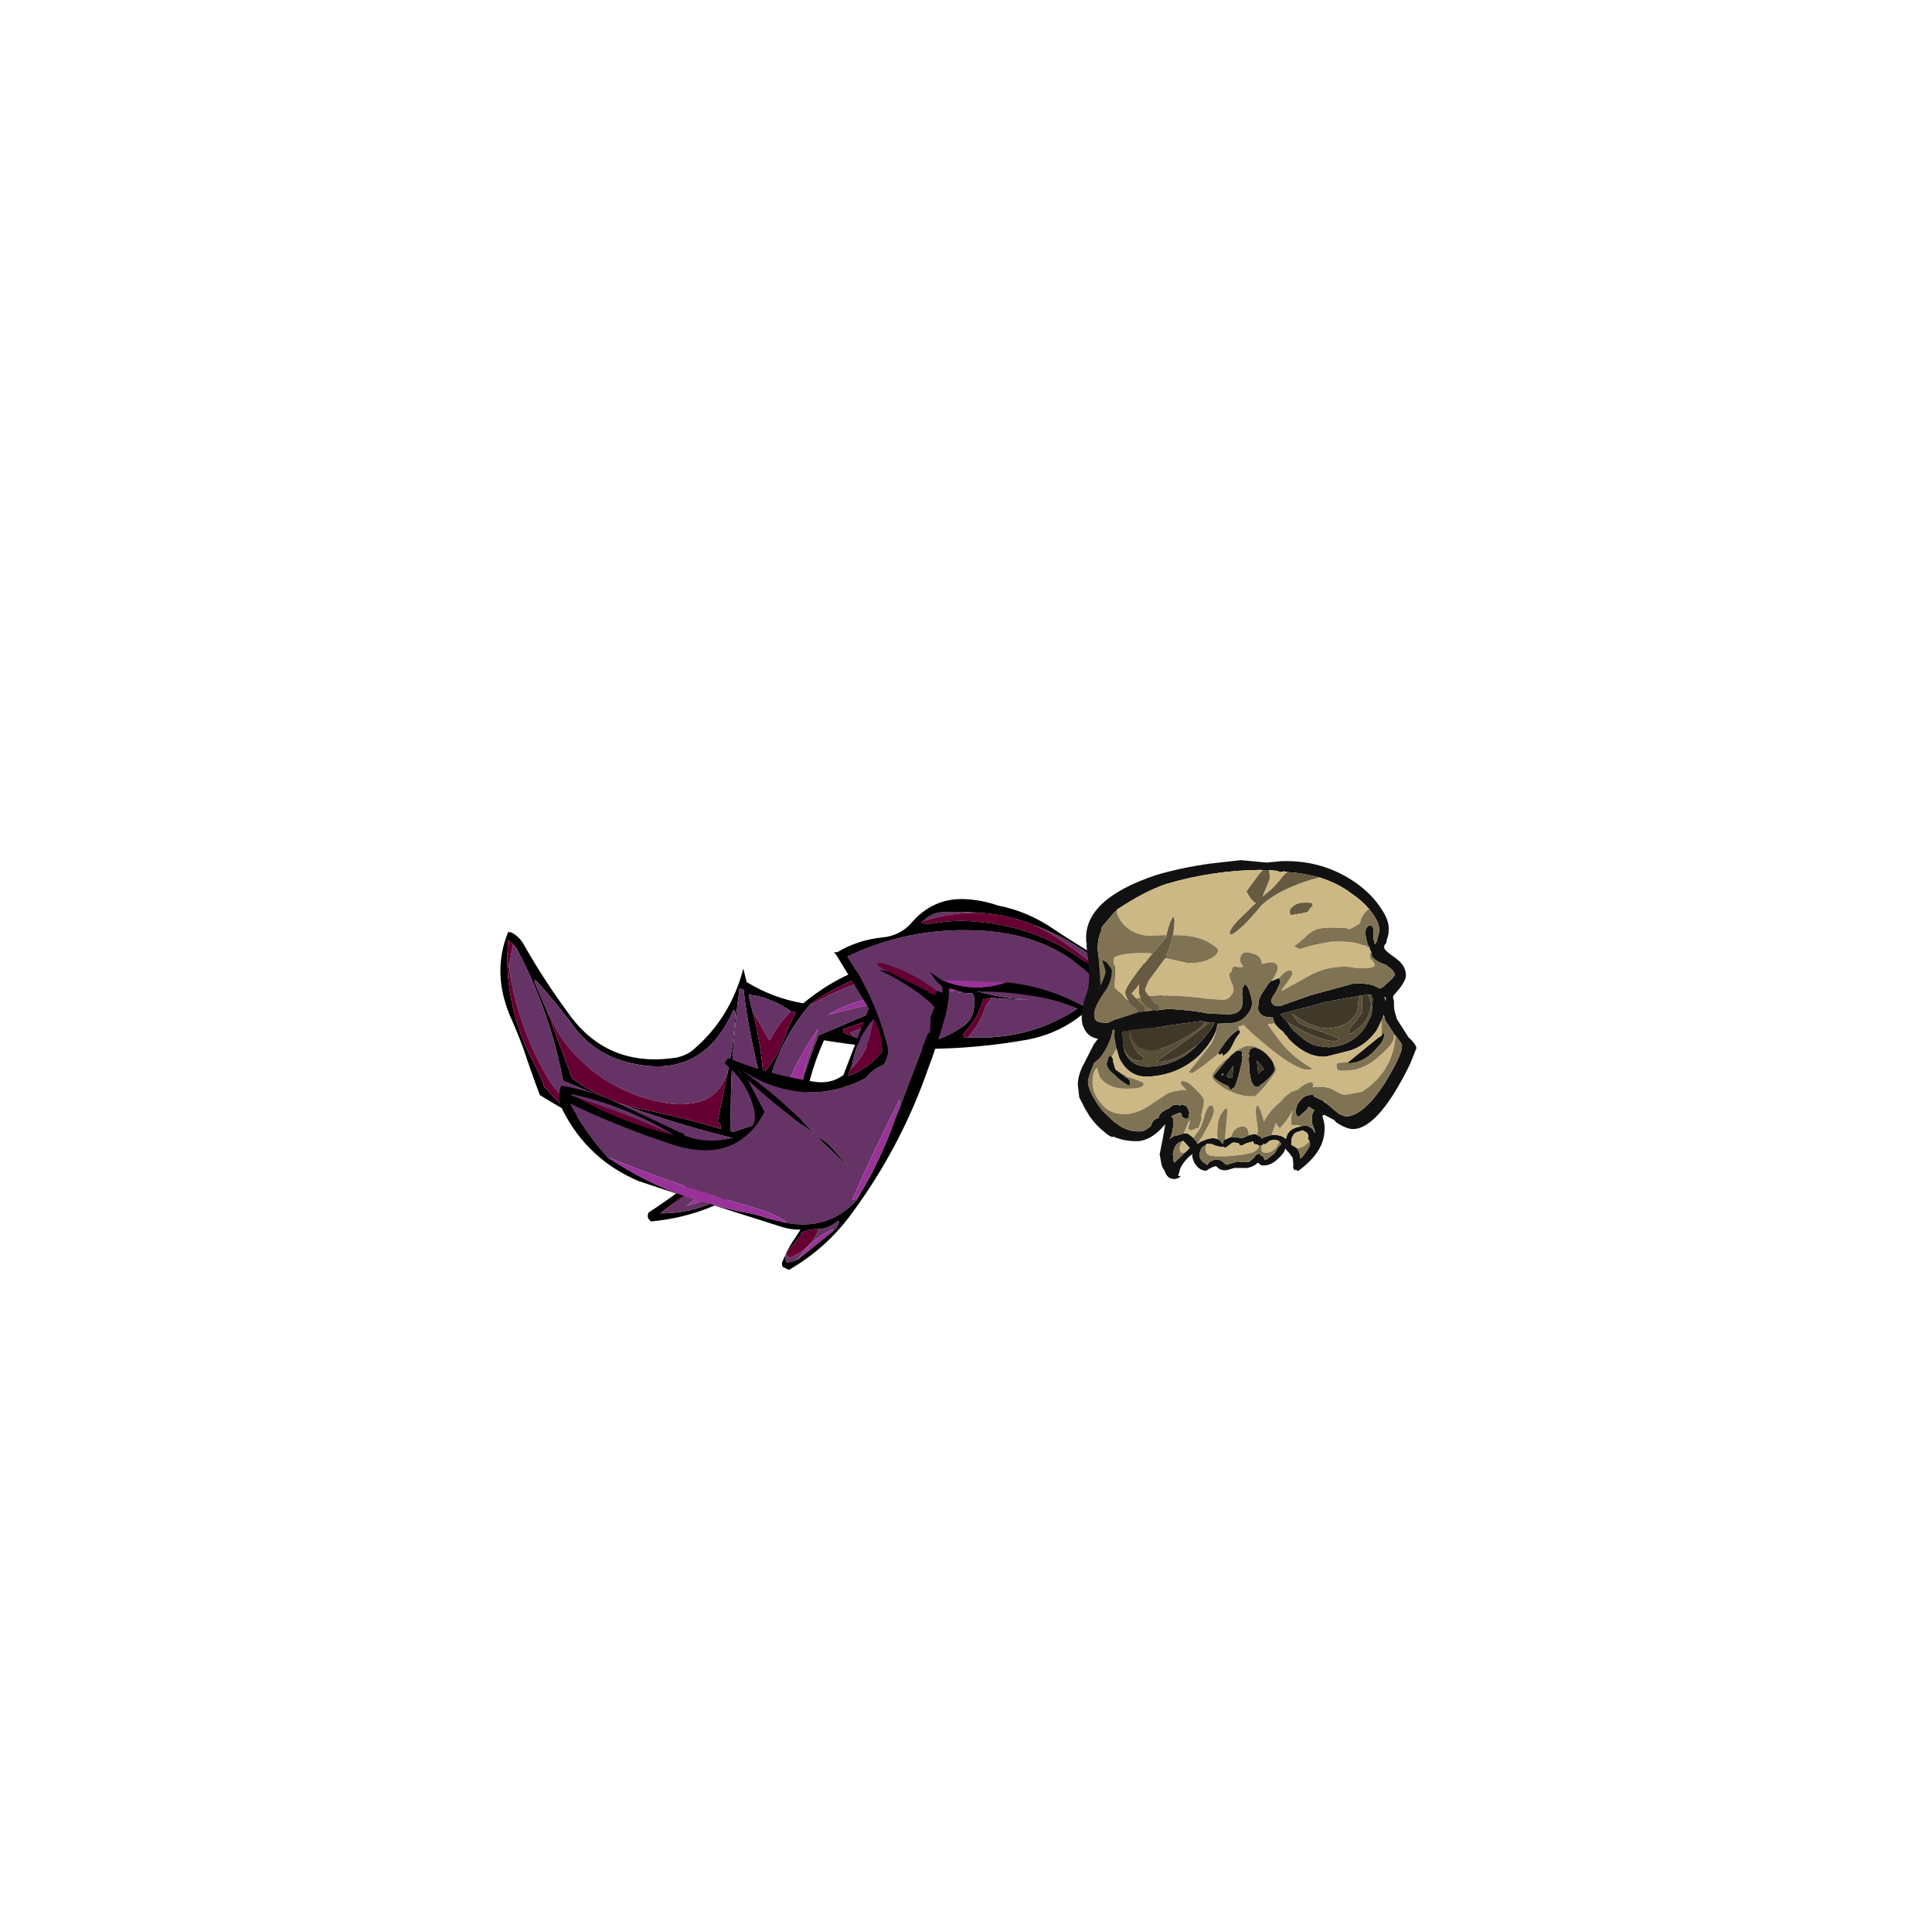 <?xml version="1.0" encoding="UTF-8" standalone="no"?>
<svg xmlns:ffdec="https://www.free-decompiler.com/flash" xmlns:xlink="http://www.w3.org/1999/xlink" ffdec:objectType="frame" height="643.95px" width="650.0px" xmlns="http://www.w3.org/2000/svg">
  <g transform="matrix(1.0, 0.0, 0.0, 1.0, 342.2, 391.7)">
    <use ffdec:characterId="342" ffdec:characterName="a_WingFall3" height="179.2" transform="matrix(0.65, 0.758, 0.758, -0.65, -192.2, -60.1)" width="157.15" xlink:href="#sprite0"/>
    <use ffdec:characterId="332" ffdec:characterName="a_WingFall7" height="214.2" transform="matrix(-0.435, -0.899, 0.899, -0.435, -117.375, 55.231)" width="89.6" xlink:href="#sprite1"/>
    <use ffdec:characterId="347" ffdec:characterName="a_Body04" height="129.15" transform="matrix(1.061, -0.313, 0.239, 0.81, 2.674, -84.257)" width="106.05" xlink:href="#sprite2"/>
  </g>
  <defs>
    <g id="sprite0" transform="matrix(1.0, 0.0, 0.0, 1.0, 0.0, 0.0)">
      <use ffdec:characterId="341" height="25.6" transform="matrix(7.0, 0.0, 0.0, 7.0, 0.0, 0.0)" width="22.45" xlink:href="#shape0"/>
    </g>
    <g id="shape0" transform="matrix(1.0, 0.0, 0.0, 1.0, 0.0, 0.0)">
      <path d="M15.05 0.1 Q16.85 2.65 16.9 5.7 17.5 7.3 16.05 8.85 14.7 10.3 13.85 12.1 17.7 15.3 20.2 19.55 21.0 20.95 21.0 22.5 L21.7 22.95 Q22.3 23.1 22.45 23.8 L22.35 24.3 22.25 24.3 Q21.65 25.1 20.8 25.6 L20.65 25.6 20.7 25.5 20.65 25.5 20.65 25.55 20.55 25.5 Q20.05 25.55 20.05 24.9 16.9 22.05 14.0 18.9 13.85 18.75 13.65 18.7 L13.85 18.3 Q11.9 15.75 11.85 12.5 10.7 11.55 9.3 11.1 L8.7 11.4 Q10.1 9.4 10.1 7.05 10.1 6.6 9.85 6.15 8.1 3.35 4.95 3.6 2.85 3.75 0.85 4.15 0.45 4.2 0.1 4.05 L0.0 3.95 Q0.95 2.1 3.1 1.4 3.95 1.15 4.75 0.85 5.85 0.4 6.95 0.0 11.25 1.35 14.9 4.1 14.9 2.2 14.65 0.3 14.75 0.05 15.0 0.1 L15.05 0.1 M15.05 0.7 L15.05 0.9 Q15.15 2.95 15.45 5.0 L15.85 5.45 15.75 5.45 Q15.0 5.15 14.8 4.35 L14.65 4.35 14.45 4.15 12.65 3.0 Q10.55 1.7 8.3 0.6 L8.2 0.55 Q7.6 0.4 6.9 0.45 L6.85 0.4 Q6.2 0.65 5.5 0.8 2.4 1.55 0.3 3.7 L0.6 3.75 0.85 3.75 Q4.2 3.0 7.15 1.3 11.1 3.2 14.7 5.8 L14.95 6.7 14.8 7.0 14.35 5.9 14.25 5.85 Q11.6 8.05 9.3 10.65 L9.5 10.75 9.55 10.7 Q11.5 9.4 13.65 8.4 L13.75 8.55 13.75 8.65 Q12.45 10.5 12.1 12.75 12.15 13.3 12.25 13.8 12.75 16.4 14.45 18.4 16.2 20.6 18.25 22.5 18.75 23.25 19.4 23.9 19.85 24.3 20.35 24.6 L20.3 24.95 20.45 25.0 Q20.8 25.2 21.05 25.0 21.55 24.65 21.95 24.25 L22.0 24.1 21.95 23.95 22.15 23.85 Q22.15 23.55 21.9 23.4 L21.05 22.85 20.65 22.55 20.65 22.5 Q20.35 19.65 18.25 17.45 L18.15 17.3 18.0 17.35 17.95 17.6 Q17.85 18.45 17.35 19.2 L17.55 19.55 17.9 19.9 18.5 20.55 18.9 21.0 Q18.1 20.1 17.1 19.4 16.55 19.05 16.3 18.5 L16.8 19.0 Q17.15 18.9 17.4 18.55 17.75 18.15 17.7 17.65 17.4 14.8 14.65 13.3 L14.2 13.05 14.05 13.15 14.5 14.3 14.55 14.65 14.4 14.85 14.4 14.9 13.5 12.05 Q13.95 11.2 14.45 10.35 L14.55 10.2 Q15.4 9.25 15.85 8.2 16.15 7.85 16.45 7.45 17.5 6.25 16.3 5.55 L16.35 5.35 Q16.85 2.8 15.05 0.7 M14.2 13.05 L14.2 13.05 M11.8 7.85 L13.5 5.65 13.65 5.7 13.85 5.55 Q12.15 4.45 10.55 3.2 9.1 2.1 7.35 1.7 L4.25 2.85 2.65 3.35 2.6 3.45 Q4.0 3.5 5.4 3.4 6.95 3.25 8.3 4.1 11.6 6.25 9.9 9.75 L10.05 9.75 Q10.95 8.9 11.75 7.9 L11.8 7.85 M11.75 11.8 L11.95 11.95 Q12.15 11.4 12.4 10.95 13.0 9.95 13.15 8.9 L13.0 8.95 Q11.8 9.8 10.55 10.4 L9.85 10.75 9.85 10.85 9.9 10.85 10.2 11.1 Q10.95 11.6 11.75 11.8" fill="#000000" fill-rule="evenodd" stroke="none"/>
      <path d="M15.05 0.7 Q16.85 2.8 16.35 5.35 L16.3 5.55 Q17.5 6.25 16.45 7.45 16.15 7.85 15.85 8.2 16.3 7.2 16.35 6.1 L16.3 6.1 Q16.05 6.8 15.6 7.4 13.9 9.6 13.25 12.25 L13.85 11.2 Q14.1 10.75 14.45 10.35 13.95 11.2 13.5 12.05 L14.4 14.9 14.4 14.85 14.55 14.65 14.5 14.3 Q14.7 14.1 14.55 13.7 14.45 13.5 14.4 13.3 L14.65 13.3 Q17.4 14.8 17.7 17.65 17.75 18.15 17.4 18.55 17.15 18.9 16.8 19.0 L16.3 18.5 Q16.55 19.05 17.1 19.4 18.1 20.1 18.9 21.0 L18.5 20.55 17.9 19.9 17.55 19.55 17.65 19.1 Q18.15 18.35 18.25 17.45 20.35 19.65 20.65 22.5 L20.65 22.55 21.05 22.85 21.9 23.4 Q22.15 23.55 22.15 23.85 L21.95 23.95 22.0 24.1 21.95 24.25 Q21.55 24.65 21.05 25.0 20.8 25.2 20.45 25.0 L20.3 24.95 20.35 24.6 Q19.85 24.3 19.4 23.9 18.75 23.25 18.25 22.5 16.6 20.4 14.85 18.4 12.95 16.25 12.3 13.45 L12.15 12.8 12.1 12.75 Q12.45 10.5 13.75 8.65 L13.75 8.55 13.65 8.4 Q11.5 9.4 9.55 10.7 L9.5 10.75 9.3 10.65 Q11.6 8.05 14.25 5.85 L14.35 5.9 14.8 7.0 14.95 6.7 14.7 5.8 Q11.1 3.2 7.15 1.3 4.2 3.0 0.85 3.75 L0.6 3.75 1.2 3.0 1.2 2.95 Q3.6 1.4 6.45 0.85 7.25 0.7 8.1 0.8 L8.2 0.55 8.3 0.6 Q8.25 0.6 8.25 0.7 L8.3 0.8 Q11.15 2.7 14.25 4.15 L14.45 4.15 14.65 4.35 14.8 4.35 Q15.0 5.15 15.75 5.45 L15.85 5.45 15.45 5.0 15.85 5.35 15.85 5.25 Q15.25 3.05 15.05 0.7 M11.8 7.85 L11.75 7.9 Q10.95 8.9 10.05 9.75 L9.9 9.75 Q11.6 6.25 8.3 4.1 6.95 3.25 5.4 3.4 4.0 3.5 2.6 3.45 L2.65 3.35 4.25 2.85 4.15 2.9 4.55 2.8 Q5.35 2.55 6.2 2.55 9.1 2.55 11.35 4.5 11.8 4.9 12.1 5.45 12.75 6.6 11.8 7.85 M16.35 5.05 L16.35 4.9 Q16.3 3.3 15.6 1.9 15.6 3.55 16.1 5.15 L16.2 5.2 16.35 5.05 M10.55 10.4 L12.15 10.1 12.0 10.55 Q11.8 11.15 11.75 11.8 10.95 11.6 10.2 11.1 L9.9 10.85 9.85 10.85 9.85 10.75 10.55 10.4 M13.15 13.55 L13.3 14.05 Q14.0 15.9 15.15 17.5 16.05 18.8 17.15 20.0 L15.95 18.15 Q14.3 15.7 13.05 13.05 L13.15 13.55" fill="#663366" fill-rule="evenodd" stroke="none"/>
      <path d="M15.45 5.0 Q15.15 2.95 15.05 0.9 L15.05 0.7 Q15.25 3.05 15.85 5.25 L15.85 5.35 15.45 5.0 M14.5 14.3 L14.05 13.15 14.2 13.05 14.65 13.3 14.4 13.3 Q14.45 13.5 14.55 13.7 14.7 14.1 14.5 14.3 M17.55 19.55 L17.35 19.2 Q17.85 18.45 17.95 17.6 L18.0 17.35 18.15 17.3 18.25 17.45 Q18.15 18.35 17.65 19.1 L17.55 19.55 M18.25 22.5 Q16.2 20.6 14.45 18.4 12.75 16.4 12.25 13.8 12.15 13.3 12.1 12.75 L12.15 12.8 12.3 13.45 Q12.95 16.25 14.85 18.4 16.6 20.4 18.25 22.5 M0.6 3.75 L0.3 3.7 Q2.4 1.55 5.5 0.8 6.2 0.65 6.85 0.4 L6.9 0.45 Q7.6 0.4 8.2 0.55 L8.1 0.8 Q7.25 0.7 6.45 0.85 3.6 1.4 1.2 2.95 L1.2 3.0 0.6 3.75 M4.25 2.85 L7.35 1.7 Q9.1 2.1 10.55 3.2 12.15 4.45 13.85 5.55 L13.65 5.7 13.5 5.65 11.8 7.85 Q12.75 6.6 12.1 5.45 11.8 4.9 11.35 4.5 9.1 2.55 6.2 2.55 5.35 2.55 4.55 2.8 L4.15 2.9 4.25 2.85 M11.75 11.8 Q11.8 11.15 12.0 10.55 L12.15 10.1 10.55 10.4 Q11.8 9.8 13.0 8.95 L13.15 8.9 Q13.0 9.95 12.4 10.95 12.15 11.4 11.95 11.95 L11.75 11.8" fill="#660033" fill-rule="evenodd" stroke="none"/>
      <path d="M15.85 8.2 Q15.4 9.25 14.55 10.2 L14.45 10.35 Q14.1 10.75 13.85 11.2 L13.25 12.25 Q13.9 9.6 15.6 7.4 16.05 6.8 16.3 6.1 L16.35 6.1 Q16.3 7.2 15.85 8.2 M8.3 0.6 Q10.55 1.7 12.65 3.0 L14.45 4.15 14.25 4.15 Q11.15 2.7 8.3 0.8 L8.25 0.7 Q8.25 0.6 8.3 0.6 M16.35 5.05 L16.2 5.2 16.1 5.15 Q15.6 3.55 15.6 1.9 16.3 3.3 16.35 4.9 L16.35 5.05 M13.15 13.55 L13.05 13.05 Q14.3 15.7 15.95 18.15 L17.15 20.0 Q16.05 18.8 15.15 17.5 14.0 15.9 13.3 14.05 L13.15 13.55" fill="#993399" fill-rule="evenodd" stroke="none"/>
    </g>
    <g id="sprite1" transform="matrix(1.0, 0.0, 0.0, 1.0, 44.8, 214.2)">
      <use ffdec:characterId="331" height="30.6" transform="matrix(7.0, 0.0, 0.0, 7.0, -44.8, -214.2)" width="12.8" xlink:href="#shape1"/>
    </g>
    <g id="shape1" transform="matrix(1.0, 0.0, 0.0, 1.0, 6.4, 30.6)">
      <path d="M2.3 -29.65 Q3.85 -30.1 5.4 -30.15 3.45 -28.6 1.6 -26.7 -0.8 -24.3 0.95 -21.9 L2.7 -21.95 Q0.8 -21.2 -1.0 -20.2 1.25 -20.9 3.3 -22.05 0.2 -20.15 0.3 -16.8 0.55 -16.3 0.5 -15.75 0.75 -15.3 1.2 -15.2 3.55 -14.7 5.95 -15.05 L5.95 -14.9 Q5.9 -11.8 4.45 -9.05 2.35 -4.95 -1.85 -4.45 L-1.85 -4.5 -2.0 -4.45 -1.6 -4.0 -1.65 -3.95 -1.8 -3.85 Q-1.85 -2.95 -1.5 -2.15 L-1.35 -2.2 -1.35 -3.5 Q-0.85 -3.15 -0.8 -2.55 -0.8 -2.15 -0.95 -1.85 -1.1 -1.65 -1.25 -1.55 -1.6 -1.35 -1.75 -1.75 -2.5 -3.2 -4.1 -3.75 L-4.15 -3.85 Q-4.1 -4.15 -3.9 -4.35 -3.55 -4.7 -3.05 -4.7 L-2.85 -4.85 -2.35 -4.7 -2.05 -4.85 -2.05 -5.0 -1.95 -5.1 -1.95 -5.35 -1.65 -5.55 Q0.3 -6.75 1.5 -8.7 L2.9 -11.35 2.95 -11.45 3.55 -11.8 3.0 -11.7 2.75 -11.6 Q2.55 -11.55 2.4 -11.7 L2.6 -11.9 Q4.1 -12.65 5.05 -13.85 L5.05 -13.9 4.9 -13.9 4.45 -13.6 4.7 -13.95 Q3.6 -13.05 2.3 -12.45 2.1 -12.35 1.9 -12.35 L1.6 -12.7 0.95 -13.05 0.9 -13.2 -1.6 -15.85 -1.35 -15.8 Q-2.95 -17.9 -4.7 -19.95 L-4.75 -19.7 -4.8 -19.75 Q-5.55 -21.65 -4.25 -23.35 L-4.25 -23.25 Q-3.7 -23.6 -3.2 -24.1 -0.65 -27.0 2.3 -29.65 M5.5 -29.7 L5.75 -29.95 5.75 -29.85 Q4.1 -27.75 1.85 -26.3 L1.9 -26.35 Q3.7 -27.85 5.35 -29.55 L5.5 -29.7 M3.2 -22.15 L3.4 -22.2 2.85 -22.0 3.2 -22.15 M1.0 -17.3 Q1.1 -17.15 1.25 -17.05 2.3 -16.25 2.7 -15.2 L2.2 -15.6 Q1.3 -16.25 1.0 -17.3 M5.9 -11.05 L5.95 -10.85 Q6.05 -10.4 5.9 -10.05 5.55 -9.2 5.1 -8.45 5.7 -9.65 5.9 -11.05 M3.4 -6.3 Q1.65 -4.6 -0.9 -3.7 L-1.05 -3.5 -1.25 -3.55 -1.3 -3.8 -1.2 -3.75 -1.1 -3.8 -1.05 -3.95 Q0.5 -4.5 2.0 -5.35 2.8 -5.8 3.4 -6.3 M-6.15 -23.6 L-6.05 -24.1 -5.75 -24.05 -5.6 -23.9 -5.7 -23.95 -5.9 -23.85 Q-5.95 -22.7 -5.25 -22.0 -5.45 -21.55 -5.3 -21.0 L-5.35 -20.95 Q-5.6 -21.15 -5.65 -21.45 L-5.55 -21.4 Q-5.55 -22.55 -6.15 -23.6 M-1.2 -20.15 L-3.2 -19.4 Q-2.45 -19.6 -1.8 -19.8 -1.45 -19.95 -1.2 -20.15 M-2.1 -2.9 L-2.35 -3.35 -3.2 -3.8 Q-2.6 -3.15 -1.9 -2.7 L-2.1 -2.9" fill="#663366" fill-rule="evenodd" stroke="none"/>
      <path d="M-1.6 -4.0 L-1.35 -3.5 -1.35 -2.2 -1.5 -2.15 Q-1.85 -2.95 -1.8 -3.85 L-1.65 -3.95 -1.6 -4.0 M2.6 -11.9 L2.45 -12.05 2.7 -12.3 2.7 -12.25 4.45 -13.6 4.9 -13.9 5.05 -13.9 5.05 -13.85 Q4.1 -12.65 2.6 -11.9 M5.5 -29.7 L5.35 -29.55 Q3.7 -27.85 1.9 -26.35 L2.05 -26.55 Q3.55 -28.35 5.5 -29.7 M2.7 -15.2 Q1.8 -15.15 1.1 -15.55 L1.05 -15.65 Q0.65 -16.55 0.75 -17.5 L0.8 -17.5 1.0 -17.3 Q1.3 -16.25 2.2 -15.6 L2.7 -15.2 M5.9 -11.05 Q5.7 -9.65 5.1 -8.45 4.45 -7.25 3.4 -6.3 2.8 -5.8 2.0 -5.35 0.5 -4.5 -1.05 -3.95 L-1.1 -3.8 -1.2 -3.75 -1.3 -3.8 -1.3 -4.05 Q2.7 -5.2 4.8 -8.8 5.25 -9.55 5.5 -10.35 5.6 -10.8 5.85 -11.15 L5.9 -11.1 5.9 -11.05 M-5.25 -22.0 Q-5.95 -22.7 -5.9 -23.85 L-5.7 -23.95 -5.6 -23.9 -5.1 -22.8 -5.05 -22.9 -5.05 -22.8 Q-5.05 -22.4 -5.25 -22.0" fill="#660033" fill-rule="evenodd" stroke="none"/>
      <path d="M-1.15 -27.0 L0.6 -28.8 Q2.6 -30.55 5.25 -30.6 5.95 -30.6 6.35 -30.15 5.55 -29.0 4.45 -28.1 L1.85 -26.0 1.7 -25.85 1.6 -25.85 Q0.75 -25.05 0.5 -23.85 0.2 -22.55 1.25 -22.3 2.6 -22.0 3.9 -22.6 L4.05 -22.35 Q2.45 -20.9 1.25 -19.15 0.75 -18.45 0.9 -17.7 L3.25 -15.2 6.3 -15.5 6.4 -15.55 6.4 -15.5 6.35 -15.4 Q6.45 -14.25 6.05 -13.15 5.75 -12.35 6.05 -11.6 6.7 -10.15 6.0 -8.8 5.6 -8.05 5.0 -7.45 4.1 -6.25 2.75 -5.5 1.4 -4.7 0.1 -3.8 L-0.05 -3.8 -0.1 -3.7 -0.25 -3.7 -0.45 -3.65 -0.6 -3.6 -0.75 -3.45 -0.8 -2.95 -0.55 -2.65 Q-0.6 -2.05 -0.65 -1.45 -0.75 -0.85 -1.0 -0.4 -1.1 -0.25 -1.2 -0.2 -1.35 -0.05 -1.6 0.0 L-1.6 -0.4 -1.55 -0.65 -1.45 -0.85 -1.35 -1.0 -1.45 -1.1 -1.55 -1.1 -1.75 -1.2 Q-2.1 -2.05 -2.75 -2.6 -3.25 -3.1 -3.95 -3.25 -4.25 -3.35 -4.5 -3.55 L-4.55 -3.45 -4.95 -3.45 Q-4.75 -3.7 -4.65 -3.9 -4.2 -4.85 -3.25 -5.1 L-2.85 -5.15 Q-2.55 -5.1 -2.25 -5.15 L-2.3 -5.3 Q-0.6 -6.35 0.5 -8.05 1.4 -9.35 2.0 -10.8 L2.45 -11.3 Q1.75 -11.65 1.1 -12.25 0.2 -13.05 -0.6 -13.9 -3.4 -16.7 -5.25 -20.2 -6.25 -22.05 -6.4 -24.15 L-6.15 -24.35 -6.05 -24.35 -5.95 -24.3 -5.9 -24.25 -5.6 -23.9 -5.35 -23.55 -4.9 -22.8 Q-4.7 -23.25 -4.3 -23.65 L-1.7 -26.4 Q-2.35 -25.7 -2.95 -24.9 -3.3 -24.4 -3.75 -23.95 L-4.25 -23.35 Q-5.55 -21.65 -4.8 -19.75 L-4.75 -19.7 Q-3.6 -17.9 -2.1 -16.4 L-1.6 -15.85 0.9 -13.2 0.95 -13.05 1.6 -12.7 1.9 -12.35 Q2.1 -12.35 2.3 -12.45 3.6 -13.05 4.7 -13.95 L4.45 -13.6 2.7 -12.25 2.7 -12.3 2.45 -12.05 2.6 -11.9 2.4 -11.7 Q2.55 -11.55 2.75 -11.6 L3.0 -11.7 3.55 -11.8 2.95 -11.45 Q1.7 -10.35 1.5 -8.7 0.3 -6.75 -1.65 -5.55 L-1.95 -5.35 -1.95 -5.1 -2.05 -5.0 -2.05 -4.85 -2.35 -4.7 -2.85 -4.85 -3.05 -4.7 Q-3.55 -4.7 -3.9 -4.35 -4.1 -4.15 -4.15 -3.85 L-4.1 -3.75 Q-2.5 -3.2 -1.75 -1.75 -1.6 -1.35 -1.25 -1.55 -1.1 -1.65 -0.95 -1.85 -0.8 -2.15 -0.8 -2.55 -0.85 -3.15 -1.35 -3.5 L-1.6 -4.0 -2.0 -4.45 -1.85 -4.5 -1.85 -4.45 Q2.35 -4.95 4.45 -9.05 5.9 -11.8 5.95 -14.9 L5.95 -15.05 Q3.55 -14.7 1.2 -15.2 0.75 -15.3 0.5 -15.75 0.55 -16.3 0.3 -16.8 0.2 -20.15 3.3 -22.05 1.25 -20.9 -1.0 -20.2 0.8 -21.2 2.7 -21.95 L0.95 -21.9 Q-0.8 -24.3 1.6 -26.7 3.45 -28.6 5.4 -30.15 3.85 -30.1 2.3 -29.65 0.4 -28.55 -1.15 -27.0 M1.9 -26.35 L1.85 -26.3 Q4.1 -27.75 5.75 -29.85 L5.75 -29.95 5.5 -29.7 Q3.55 -28.35 2.05 -26.55 L1.9 -26.35 M3.2 -22.15 L2.85 -22.0 3.4 -22.2 3.2 -22.15 M1.0 -17.3 L0.8 -17.5 0.75 -17.5 Q0.65 -16.55 1.05 -15.65 L1.1 -15.55 Q1.8 -15.15 2.7 -15.2 2.3 -16.25 1.25 -17.05 1.1 -17.15 1.0 -17.3 M5.1 -8.45 Q5.55 -9.2 5.9 -10.05 6.05 -10.4 5.95 -10.85 L5.9 -11.05 5.9 -11.1 5.85 -11.15 Q5.6 -10.8 5.5 -10.35 5.25 -9.55 4.8 -8.8 2.7 -5.2 -1.3 -4.05 L-1.3 -3.8 -1.25 -3.55 -1.05 -3.5 -0.9 -3.7 Q1.65 -4.6 3.4 -6.3 4.45 -7.25 5.1 -8.45 M-5.6 -23.9 L-5.75 -24.05 -6.05 -24.1 -6.15 -23.6 -5.65 -21.45 Q-5.6 -21.15 -5.35 -20.95 L-5.3 -21.0 Q-5.45 -21.55 -5.25 -22.0 -5.05 -22.4 -5.05 -22.8 L-5.05 -22.9 -5.1 -22.8 -5.6 -23.9 M-1.2 -20.15 Q-1.45 -19.95 -1.8 -19.8 -2.45 -19.6 -3.2 -19.4 L-1.2 -20.15 M-2.1 -2.9 L-1.9 -2.7 Q-2.6 -3.15 -3.2 -3.8 L-2.35 -3.35 -2.1 -2.9" fill="#000000" fill-rule="evenodd" stroke="none"/>
      <path d="M-1.15 -27.0 Q0.4 -28.55 2.3 -29.65 -0.65 -27.0 -3.2 -24.1 -3.7 -23.6 -4.25 -23.25 L-4.25 -23.35 -3.75 -23.95 Q-3.3 -24.4 -2.95 -24.9 -2.35 -25.7 -1.7 -26.4 L-1.15 -27.0 M1.5 -8.7 Q1.7 -10.35 2.95 -11.45 L2.9 -11.35 1.5 -8.7 M-1.6 -15.85 L-2.1 -16.4 Q-3.6 -17.9 -4.75 -19.7 L-4.7 -19.95 Q-2.95 -17.9 -1.35 -15.8 L-1.6 -15.85 M-6.15 -23.6 Q-5.55 -22.55 -5.55 -21.4 L-5.65 -21.45 -6.15 -23.6" fill="#993399" fill-rule="evenodd" stroke="none"/>
    </g>
    <g id="sprite2" transform="matrix(1.0, 0.0, 0.0, 1.0, 12.6, 9.45)">
      <use ffdec:characterId="346" height="18.45" transform="matrix(7.0, 0.0, 0.0, 7.0, -12.6, -9.45)" width="15.15" xlink:href="#shape2"/>
    </g>
    <g id="shape2" transform="matrix(1.0, 0.0, 0.0, 1.0, 1.8, 1.35)">
      <path d="M7.6 6.3 L8.0 6.25 8.0 6.5 7.7 6.95 Q7.4 7.25 7.4 7.35 7.35 7.5 7.45 7.65 7.5 7.75 7.7 7.8 L9.05 7.7 11.0 7.75 Q11.65 7.95 11.9 8.25 12.0 8.35 12.05 8.45 L12.25 8.4 12.3 8.35 12.4 8.3 12.7 8.1 12.8 8.0 12.85 8.0 Q12.9 7.7 12.65 7.35 L12.65 7.3 12.5 7.15 Q12.05 6.7 12.15 6.35 L12.15 6.3 12.15 6.25 Q12.1 6.15 12.15 6.05 L12.1 5.85 Q12.1 5.4 12.15 5.15 12.25 4.8 12.45 4.85 12.6 4.95 12.45 5.45 12.4 5.6 12.4 5.95 12.45 5.9 12.5 5.85 12.65 5.55 12.75 5.3 12.85 4.9 12.7 4.3 L12.6 3.95 Q12.4 3.35 12.05 2.8 11.6 2.0 10.9 1.4 10.35 0.95 9.65 0.6 L9.5 0.5 9.4 0.5 Q9.35 0.5 9.2 0.35 L8.9 0.2 8.65 0.1 8.55 0.05 Q6.55 -0.7 4.45 -0.7 3.45 -0.65 2.1 -0.1 L2.05 -0.05 1.95 0.0 1.25 0.6 1.2 0.7 1.2 0.75 1.05 1.0 Q0.9 1.3 0.8 1.7 0.6 3.1 0.45 3.8 0.75 3.4 0.85 3.1 L0.85 2.45 Q1.0 2.55 1.05 2.8 1.15 3.1 1.1 3.2 1.0 3.75 0.45 4.3 -0.1 4.9 -0.15 5.25 -0.25 5.6 -0.05 5.75 0.05 5.85 0.35 5.95 L0.6 5.9 1.75 5.85 1.8 5.9 1.9 5.9 2.35 6.0 2.55 6.1 2.55 6.05 2.75 6.1 3.0 6.15 Q4.15 6.7 4.6 7.05 L5.4 7.4 Q5.9 7.6 6.1 7.2 6.2 7.0 6.25 6.55 L6.35 6.25 6.35 6.2 Q6.4 6.15 6.45 6.1 L6.45 6.05 6.5 6.05 Q6.6 6.2 6.6 6.55 L6.6 6.7 Q6.6 7.05 6.55 7.2 6.5 7.5 6.2 7.75 5.85 8.1 5.3 7.9 L4.85 7.75 4.85 7.8 4.75 8.05 Q4.45 8.65 3.7 9.2 2.55 9.95 1.25 9.5 0.5 9.2 0.35 8.05 0.35 7.8 0.35 7.5 L0.35 7.35 0.4 6.8 0.5 6.5 0.5 6.4 0.4 6.4 Q0.35 6.75 -0.1 7.35 -0.45 7.8 -0.75 7.9 L-0.9 8.15 Q-1.15 8.55 -1.25 8.85 -1.35 9.45 -1.0 10.65 L-0.65 11.45 -0.55 11.6 -0.4 11.85 Q-0.1 12.25 0.35 12.4 0.55 12.45 0.85 12.25 0.95 11.95 1.25 11.95 1.3 11.8 1.45 11.7 1.65 11.6 1.8 11.6 2.0 11.45 2.15 11.5 2.25 11.55 2.25 11.6 2.45 11.6 2.5 11.7 L2.55 11.7 2.55 11.75 2.6 12.0 2.6 12.15 2.5 12.4 2.5 12.45 2.4 12.45 2.25 12.3 2.25 12.05 2.15 12.0 1.85 12.05 1.8 12.1 1.85 12.2 1.8 12.55 1.6 13.05 1.45 13.3 Q1.6 13.15 1.75 13.2 L2.1 13.2 Q2.15 13.2 2.25 13.25 2.4 13.45 2.45 13.6 2.55 13.8 2.55 14.0 2.7 13.9 2.9 13.9 3.25 13.85 3.45 14.05 3.55 14.15 3.6 14.4 L3.65 14.3 Q3.7 14.2 3.75 14.2 L4.05 14.15 4.5 14.4 4.8 14.35 4.85 14.35 Q5.05 14.35 5.15 14.45 L5.2 14.55 Q5.3 14.6 5.3 14.75 5.35 14.7 5.45 14.7 L5.75 14.7 Q5.8 14.7 5.9 14.75 6.2 14.9 6.3 15.15 6.5 14.6 7.05 14.7 7.35 14.7 7.45 14.9 7.55 15.0 7.55 15.15 L7.6 15.3 7.6 14.95 Q7.55 14.7 7.65 14.4 7.7 14.2 7.75 14.15 7.8 14.05 7.85 14.05 L7.65 13.75 7.5 13.9 7.1 14.15 Q7.0 14.05 7.05 13.8 7.15 13.45 7.35 13.3 7.65 13.0 8.0 13.2 8.0 13.25 8.0 13.3 L8.35 13.7 8.35 13.75 8.5 14.0 8.8 14.6 Q8.95 14.8 9.1 14.9 9.85 15.1 11.1 13.7 12.1 12.5 12.25 12.05 L12.3 11.85 12.15 11.3 12.1 11.2 12.1 11.15 11.95 10.5 11.9 10.3 11.9 10.1 11.9 9.95 Q11.85 10.0 11.85 10.1 11.8 10.1 11.75 10.2 11.7 10.25 11.65 10.35 L11.55 10.5 11.4 10.7 Q10.7 11.4 9.95 11.35 L9.0 11.3 Q8.2 11.1 7.65 9.75 L7.6 9.55 7.55 9.45 7.5 9.25 Q7.3 8.9 7.25 8.65 L7.25 8.5 Q7.2 8.5 7.25 8.45 L7.25 8.35 Q7.2 8.3 7.25 8.3 6.8 8.15 6.75 7.8 6.7 7.6 6.8 7.4 6.85 7.05 7.2 6.7 7.2 6.65 7.25 6.65 7.45 6.4 7.6 6.3 M8.9 -0.25 L9.5 -0.1 Q11.3 0.5 12.4 2.35 12.9 3.2 13.1 4.1 13.3 4.9 13.15 5.4 13.1 5.65 12.95 5.9 L12.9 6.05 Q12.85 6.1 12.8 6.15 12.75 6.2 12.75 6.3 12.7 6.4 13.1 7.05 13.45 7.65 13.3 8.2 13.25 8.4 12.9 8.75 L12.55 9.05 12.5 9.15 12.5 9.35 Q12.4 9.75 12.4 10.0 L12.4 10.4 12.6 11.3 12.65 11.55 Q12.9 12.1 12.85 12.3 L12.4 13.05 Q11.95 13.7 11.45 14.3 10.05 15.95 9.25 15.7 8.95 15.6 8.6 15.05 L8.55 14.9 8.2 14.45 Q8.1 14.45 8.1 14.5 L8.1 14.65 Q8.1 15.05 8.0 15.35 7.7 16.5 6.4 17.1 L6.35 17.0 6.3 17.0 Q6.2 16.9 6.3 16.65 L6.35 16.3 Q6.3 16.05 6.2 15.8 L6.15 15.65 Q6.1 15.85 5.8 16.05 5.4 16.35 5.1 16.25 L4.95 16.2 4.95 16.15 4.9 16.15 4.9 16.1 4.85 16.0 4.8 16.0 4.75 16.05 Q4.5 16.15 4.3 16.1 L3.8 15.9 3.45 15.9 Q3.25 15.85 3.15 15.7 L3.05 15.5 2.9 15.5 2.7 15.55 2.6 15.6 Q2.3 15.5 2.2 15.0 2.15 14.7 2.2 14.5 L2.25 14.45 Q2.15 14.5 2.05 14.55 1.55 14.9 1.45 15.25 L1.35 15.4 1.45 15.5 1.35 15.55 1.2 15.55 Q0.85 15.45 0.85 14.9 0.8 14.75 0.8 14.55 L0.85 13.95 1.15 13.2 1.4 12.55 1.45 12.4 1.2 12.6 Q0.65 13.0 0.15 12.9 -0.45 12.7 -0.85 12.25 L-0.9 12.25 Q-1.0 12.2 -1.15 11.9 -1.45 11.35 -1.6 10.75 L-1.7 10.25 -1.8 9.55 -1.7 8.8 Q-1.55 8.25 -1.2 7.8 -0.95 7.45 -0.55 6.9 L-0.3 6.65 Q-0.7 6.4 -0.75 5.85 -0.8 5.55 -0.7 5.15 -0.6 4.7 -0.3 4.15 0.05 3.6 0.2 2.55 L0.25 2.35 0.3 1.9 0.35 1.5 Q0.35 1.4 0.4 1.3 L0.4 1.2 Q0.75 -1.2 4.15 -1.35 5.3 -1.35 6.55 -1.1 L7.85 -0.8 8.9 -0.25 M12.2 9.0 L12.15 9.0 Q12.15 9.15 12.15 9.25 12.15 9.15 12.2 9.1 12.15 9.1 12.2 9.0 M7.8 8.8 Q7.85 9.05 7.95 9.35 L8.15 9.75 Q8.35 10.2 8.65 10.5 8.95 10.7 9.25 10.85 L9.3 10.85 Q10.2 11.1 10.95 10.35 L11.4 9.75 11.6 9.05 Q11.6 9.0 11.65 8.95 11.6 8.8 11.65 8.65 11.6 8.65 11.5 8.6 L11.45 8.55 11.25 8.55 11.05 8.5 11.0 8.5 10.0 8.35 9.85 8.35 9.6 8.3 9.05 8.3 8.0 8.25 7.6 8.25 7.8 8.8 M11.55 11.05 Q11.6 10.95 11.65 10.95 L11.7 10.95 11.7 11.0 11.65 11.15 11.5 11.4 11.4 11.5 10.95 11.85 Q10.3 12.25 9.8 12.0 L9.85 11.95 11.4 11.1 11.55 11.05 M7.6 15.3 L7.6 15.3 M5.65 8.45 L5.7 8.45 Q5.75 8.5 5.7 8.5 L5.7 8.6 5.45 8.85 5.2 9.2 Q5.0 9.5 4.7 9.6 4.65 9.65 4.7 9.55 L4.7 9.45 4.55 9.5 4.55 9.4 4.55 9.35 Q4.6 9.25 5.0 8.85 5.45 8.45 5.65 8.45 M0.35 3.85 L0.3 3.95 0.4 3.85 0.35 3.85 M1.15 6.7 L0.95 6.7 0.9 6.65 0.8 6.65 0.75 6.75 0.7 7.2 0.65 7.6 Q0.65 8.7 1.5 9.0 2.7 9.4 3.75 8.6 L3.9 8.5 Q4.35 8.15 4.7 7.75 L4.75 7.65 4.55 7.55 4.35 7.45 4.25 7.35 2.75 7.05 2.6 7.05 Q1.7 6.8 1.15 6.7 M4.95 9.8 L4.95 9.75 Q5.2 9.6 5.3 9.55 5.55 9.55 5.55 9.75 L5.5 9.85 5.5 9.9 5.5 9.95 5.45 10.15 5.1 10.95 Q4.85 11.45 4.75 11.55 L4.75 11.5 4.6 11.6 4.55 11.35 4.3 11.05 Q4.05 10.7 4.05 10.55 4.55 10.1 4.9 9.8 L4.95 9.8 M5.8 10.05 L5.8 9.9 Q5.9 9.6 6.05 9.65 6.2 9.65 6.4 9.95 6.85 10.65 6.65 11.25 6.65 11.3 6.4 11.5 6.15 11.7 5.9 11.8 5.85 11.8 5.85 11.85 L5.75 11.85 Q5.5 11.8 5.6 10.95 L5.75 10.1 5.8 10.05 M0.05 7.85 Q0.1 8.0 0.05 8.15 0.05 8.45 0.05 8.6 L0.2 8.85 0.25 8.95 0.35 9.1 0.35 9.15 Q0.55 9.4 0.5 9.55 L0.45 9.7 0.4 9.7 Q0.1 9.3 -0.05 8.9 -0.3 8.45 -0.25 8.15 L-0.1 7.85 0.0 7.75 0.05 7.85 M2.15 14.0 L2.0 13.6 1.95 13.6 Q1.6 13.6 1.45 14.05 L1.4 14.15 1.4 14.2 1.35 14.5 1.35 14.65 1.95 14.25 2.1 14.15 Q2.15 14.1 2.2 14.1 L2.15 14.0 M4.45 10.65 L4.5 10.55 Q4.45 10.55 4.4 10.65 L4.45 10.65 M4.8 10.95 Q4.95 10.55 5.0 10.3 L4.6 10.75 4.65 10.85 4.8 10.95 M6.0 11.1 Q6.15 11.0 6.25 11.0 6.15 10.6 6.05 10.4 L5.95 11.15 6.0 11.1 M7.25 15.65 L7.25 15.55 7.2 15.55 7.25 15.4 Q7.3 15.3 7.25 15.15 7.15 15.0 7.1 14.95 L6.85 14.95 Q6.8 14.95 6.7 15.0 L6.55 15.2 Q6.5 15.35 6.45 15.55 L6.6 15.75 Q6.75 16.05 6.65 16.45 6.7 16.4 6.75 16.4 7.15 16.05 7.25 15.8 L7.25 15.65 M5.2 15.1 L5.1 15.1 5.05 15.0 Q4.9 14.95 4.9 14.8 L4.9 14.75 4.55 14.75 4.4 14.8 4.3 14.75 4.3 14.7 Q4.3 14.65 4.25 14.6 4.15 14.55 4.1 14.5 L4.0 14.5 3.7 14.65 3.6 14.6 3.6 14.55 3.5 14.55 3.25 14.35 Q3.15 14.2 3.05 14.2 L3.0 14.15 2.9 14.15 2.9 14.2 Q2.8 14.2 2.7 14.25 L2.6 14.4 2.5 14.6 Q2.45 14.8 2.55 15.05 L2.7 15.3 2.8 15.2 Q3.0 15.1 3.15 15.15 3.3 15.2 3.4 15.4 L3.5 15.6 4.0 15.6 4.3 15.75 4.45 15.8 4.5 15.8 4.75 15.65 Q4.9 15.45 5.05 15.55 L5.05 15.65 Q5.15 15.7 5.15 15.85 L5.15 15.95 Q5.2 15.95 5.25 15.95 L5.65 15.75 Q5.85 15.5 5.9 15.45 6.0 15.4 6.05 15.35 L6.0 15.2 Q5.95 15.05 5.75 15.0 5.6 14.95 5.5 15.05 L5.35 15.1 5.3 15.05 5.25 15.1 Q5.3 15.15 5.2 15.1" fill="#111111" fill-rule="evenodd" stroke="none"/>
      <path d="M3.85 2.1 L3.1 1.85 Q2.55 1.6 2.25 1.0 2.0 0.45 2.05 -0.05 L2.1 -0.1 Q3.45 -0.65 4.45 -0.7 6.55 -0.7 8.55 0.05 L8.65 0.1 8.45 0.25 7.7 1.0 Q7.8 1.6 7.95 1.8 7.75 1.9 7.5 2.1 6.55 2.7 6.5 3.0 L6.5 3.1 6.6 3.1 Q7.15 2.9 8.15 2.0 9.15 1.35 10.9 1.4 11.6 2.0 12.05 2.8 12.4 3.35 12.6 3.95 12.5 3.95 12.4 4.05 12.15 4.25 12.05 4.55 L11.95 4.6 Q11.4 4.8 11.45 4.65 L11.5 4.65 Q10.6 4.25 10.5 4.25 10.05 4.1 9.65 4.4 9.1 4.75 9.0 4.75 L9.2 5.0 9.8 5.0 10.6 5.1 Q11.2 5.3 11.6 5.55 L11.95 5.85 12.0 5.85 Q12.05 6.0 12.15 6.1 12.1 6.1 12.15 6.05 12.1 6.15 12.15 6.25 L12.15 6.3 Q12.05 6.4 12.05 6.55 12.0 6.6 12.1 6.8 L12.15 7.05 12.1 7.15 11.85 7.15 Q11.5 7.05 11.25 6.9 11.0 6.7 10.6 6.6 9.9 6.4 9.15 6.65 8.3 6.9 7.95 7.0 L7.95 6.95 8.35 6.55 Q8.55 6.35 8.6 6.25 L8.6 6.05 8.5 6.0 Q8.35 5.95 8.0 6.25 L7.6 6.3 7.65 6.3 Q8.0 5.9 8.05 5.7 8.15 5.35 7.8 5.25 L7.45 5.2 Q7.55 4.75 7.15 4.45 6.75 4.1 6.6 4.6 6.55 4.8 6.65 5.05 L6.6 5.05 Q6.45 5.05 6.3 4.9 6.2 4.85 6.1 5.1 L6.1 5.15 Q5.95 5.15 5.95 5.35 L5.95 5.7 Q6.0 6.05 5.95 6.15 5.95 6.3 5.8 6.4 5.6 6.65 5.3 6.5 L4.7 6.2 Q4.15 5.85 3.1 5.4 L2.35 5.15 Q2.25 4.9 2.25 4.75 2.35 4.5 2.55 4.25 L3.5 3.3 4.4 3.95 Q4.9 4.2 5.3 4.1 5.7 4.05 5.8 3.75 5.8 3.6 5.55 3.25 5.2 2.7 4.45 2.35 L4.1 2.2 Q4.25 1.8 4.35 1.4 4.35 1.3 4.35 1.25 L4.35 1.2 Q4.15 1.35 3.85 2.05 L3.85 2.1 M1.45 5.1 Q1.35 5.0 1.25 4.65 1.0 4.15 1.0 4.1 L1.15 3.6 1.3 2.95 1.25 2.9 1.35 2.5 Q1.7 2.3 2.9 2.8 L3.0 2.9 2.55 3.3 Q1.5 4.25 1.4 4.6 1.4 4.7 1.45 5.1 M12.65 7.3 L12.65 7.35 12.65 7.3 M12.2 9.0 Q12.15 9.1 12.2 9.1 12.15 9.15 12.15 9.25 12.15 9.15 12.15 9.0 L12.2 9.0 M11.9 10.1 Q11.85 10.05 11.85 10.1 11.85 10.0 11.9 9.95 L11.9 10.1 M11.75 10.2 Q11.7 10.25 11.7 10.4 L11.55 11.05 11.4 11.1 9.85 11.95 9.45 11.85 Q9.35 11.8 9.3 12.0 9.3 12.1 9.3 12.2 9.35 12.3 9.7 12.4 10.45 12.65 11.25 12.1 11.95 11.7 12.05 11.35 L12.1 11.15 12.1 11.2 12.15 11.3 Q12.1 11.35 12.1 11.4 11.55 13.2 10.05 13.8 L9.35 13.7 Q9.15 13.65 8.9 13.25 8.65 12.9 8.05 12.75 L8.1 12.65 Q8.15 12.4 7.9 12.45 7.7 12.45 7.4 12.65 L7.2 12.65 Q6.9 12.7 6.5 13.05 5.9 13.4 5.6 13.85 L5.6 13.25 Q5.55 12.55 5.4 13.1 5.35 13.2 5.25 14.2 L5.15 14.45 Q5.05 14.35 4.85 14.35 L4.8 14.35 Q4.9 13.8 4.6 13.75 4.25 13.7 4.05 14.15 L3.75 14.2 4.2 12.7 Q4.25 12.55 4.15 12.5 3.8 12.8 3.7 13.1 3.65 13.2 3.5 13.75 L3.45 14.05 Q3.25 13.85 2.9 13.9 2.7 13.9 2.55 14.0 L2.85 13.65 Q3.55 12.8 3.65 12.45 3.7 12.1 3.55 12.1 3.45 12.1 3.25 12.45 3.05 12.9 2.85 13.2 L2.45 13.6 Q2.4 13.45 2.25 13.25 2.15 13.2 2.1 13.2 L2.2 13.05 2.45 12.65 2.55 12.6 2.35 13.0 2.45 13.15 Q2.6 13.15 2.7 13.1 L2.75 13.15 Q2.8 13.15 2.95 12.85 3.05 12.7 3.05 12.6 L3.05 12.5 Q3.3 12.0 3.35 11.75 3.4 11.55 3.15 11.0 2.95 10.4 2.65 10.3 L2.6 10.45 2.75 10.9 2.6 10.8 2.2 10.75 1.95 10.75 1.2 11.05 Q0.45 11.4 -0.1 11.2 -0.8 10.95 -1.0 10.1 -1.2 9.5 -1.05 8.9 -0.95 8.45 -0.75 8.25 L-0.7 8.2 Q-0.7 8.5 -0.7 8.75 -0.5 9.6 0.45 9.9 1.0 10.1 1.05 9.85 1.1 9.75 0.45 9.2 L0.25 8.9 0.25 8.95 0.2 8.85 0.05 8.6 Q0.05 8.45 0.05 8.15 0.1 8.0 0.05 7.85 L0.35 7.5 Q0.35 7.8 0.35 8.05 0.5 9.2 1.25 9.5 2.55 9.95 3.7 9.2 4.45 8.65 4.75 8.05 4.6 8.45 4.35 8.75 L3.6 9.45 3.1 9.9 3.1 10.0 Q3.15 10.0 3.2 10.05 3.65 9.9 4.45 9.45 L4.55 9.4 4.55 9.5 4.7 9.45 4.7 9.55 Q4.65 9.65 4.7 9.6 5.0 9.5 5.2 9.2 L5.45 8.85 5.7 8.6 5.7 8.5 Q5.75 8.5 5.7 8.45 L5.65 8.45 5.7 8.4 5.7 8.25 5.95 8.25 Q6.05 8.6 6.75 9.95 7.65 11.65 8.15 11.75 L8.25 11.75 8.25 11.7 Q7.5 10.7 7.15 9.35 L6.95 8.6 7.25 8.65 Q7.3 8.9 7.5 9.25 L7.55 9.45 7.6 9.55 7.65 9.75 Q8.2 11.1 9.0 11.3 L9.95 11.35 Q10.7 11.4 11.4 10.7 L11.55 10.5 11.65 10.35 Q11.7 10.25 11.75 10.2 M8.35 13.75 L8.35 13.7 8.45 13.75 8.35 13.75 M7.6 15.3 L7.6 15.3 Q7.6 15.25 7.6 15.3 M7.05 14.7 Q6.5 14.6 6.3 15.15 6.2 14.9 5.9 14.75 5.8 14.7 5.75 14.7 5.9 14.4 6.1 14.1 L6.1 14.15 Q6.1 14.4 6.2 14.45 L6.55 14.15 6.9 13.75 6.95 13.7 Q6.75 14.05 6.75 14.25 L6.7 14.4 Q6.7 14.5 6.85 14.55 6.95 14.55 7.05 14.65 L7.05 14.7 M2.55 11.7 L2.5 11.7 2.55 11.7 M8.9 0.2 L9.2 0.35 Q9.35 0.5 9.4 0.5 L9.5 0.5 9.65 0.6 Q9.5 0.65 9.25 0.9 8.85 1.25 8.65 1.35 8.45 1.45 8.3 1.55 L8.45 1.3 Q8.8 0.75 8.85 0.6 L8.9 0.2 M9.25 2.95 L9.25 3.0 Q9.8 3.1 10.0 3.1 L10.1 3.0 Q10.15 2.9 10.2 2.9 10.25 2.95 10.25 2.85 L10.3 2.75 10.3 2.7 Q9.9 2.45 9.6 2.5 9.3 2.6 9.25 2.8 9.25 2.9 9.25 2.95 M1.8 5.1 Q1.65 4.8 1.65 4.7 L1.9 4.5 Q2.05 4.35 2.1 4.3 L2.1 4.35 2.05 4.5 2.0 4.75 Q1.95 4.9 2.0 5.1 L1.8 5.1 M5.3 9.55 Q5.2 9.6 4.95 9.75 L4.95 9.8 Q4.85 9.8 4.75 9.85 4.05 10.3 4.0 10.55 3.95 10.8 4.4 11.45 4.95 12.15 5.5 12.3 5.6 12.35 6.15 11.85 6.7 11.35 6.75 11.2 6.75 10.8 6.6 10.4 6.35 9.6 5.85 9.45 5.65 9.4 5.3 9.55 M5.5 9.9 L5.5 9.85 5.55 9.85 5.5 9.9 M2.15 14.0 L2.15 14.05 2.1 14.15 1.95 14.25 1.85 14.25 1.75 14.2 1.75 13.95 Q1.85 13.7 1.95 13.6 L2.0 13.6 2.15 14.0 M6.6 15.75 L6.45 15.55 Q6.5 15.35 6.55 15.2 L6.7 15.0 Q6.8 14.95 6.85 14.95 L7.1 14.95 Q7.15 15.0 7.25 15.15 7.3 15.3 7.25 15.4 L7.2 15.55 7.25 15.55 7.25 15.65 7.2 15.7 Q6.9 15.9 6.7 15.85 L6.6 15.75 M6.0 15.2 L5.8 15.45 Q5.55 15.65 5.35 15.6 5.1 15.5 5.15 15.35 L5.2 15.15 5.2 15.1 Q5.3 15.15 5.25 15.1 L5.3 15.05 5.35 15.1 5.5 15.05 Q5.6 14.95 5.75 15.0 5.95 15.05 6.0 15.2 M5.1 15.1 Q5.0 15.3 4.75 15.35 4.35 15.35 3.65 15.15 3.05 14.95 2.9 14.8 2.75 14.6 2.85 14.3 L2.9 14.2 2.9 14.15 3.0 14.15 3.05 14.2 Q3.15 14.2 3.25 14.35 L3.5 14.55 3.6 14.55 3.6 14.6 3.7 14.65 4.0 14.5 4.1 14.5 Q4.15 14.55 4.25 14.6 4.3 14.65 4.3 14.7 L4.3 14.75 4.4 14.8 4.55 14.75 4.9 14.75 4.9 14.8 Q4.9 14.95 5.05 15.0 L5.1 15.1" fill="#ccb884" fill-rule="evenodd" stroke="none"/>
      <path d="M2.05 -0.05 Q2.0 0.45 2.25 1.0 2.55 1.6 3.1 1.85 L3.85 2.1 3.8 2.2 3.0 2.9 2.9 2.8 Q1.7 2.3 1.35 2.5 L1.25 2.9 1.3 2.95 1.15 3.6 1.0 4.1 Q1.0 4.15 1.25 4.65 1.35 5.0 1.45 5.1 1.55 5.45 1.65 5.55 L1.7 5.7 Q1.7 5.8 1.75 5.85 L0.6 5.9 0.35 5.95 Q0.05 5.85 -0.05 5.75 -0.25 5.6 -0.15 5.25 -0.1 4.9 0.45 4.3 1.0 3.75 1.1 3.2 1.15 3.1 1.05 2.8 1.0 2.55 0.85 2.45 L0.85 3.1 Q0.75 3.4 0.45 3.8 0.6 3.1 0.8 1.7 0.9 1.3 1.05 1.0 L1.2 0.75 1.2 0.7 1.25 0.6 1.95 0.0 2.05 -0.05 M4.1 2.2 L4.45 2.35 Q5.2 2.7 5.55 3.25 5.8 3.6 5.8 3.75 5.7 4.05 5.3 4.1 4.9 4.2 4.4 3.95 L3.5 3.3 Q3.85 2.8 4.1 2.2 M2.35 5.15 L3.1 5.4 Q4.15 5.85 4.7 6.2 L5.3 6.5 Q5.6 6.65 5.8 6.4 5.95 6.3 5.95 6.15 6.0 6.05 5.95 5.7 L5.95 5.35 Q5.95 5.15 6.1 5.15 L6.1 5.1 Q6.2 4.85 6.3 4.9 6.45 5.05 6.6 5.05 L6.65 5.05 Q6.55 4.8 6.6 4.6 6.75 4.1 7.15 4.45 7.55 4.75 7.45 5.2 L7.8 5.25 Q8.15 5.35 8.05 5.7 8.0 5.9 7.65 6.3 L7.6 6.3 Q7.45 6.4 7.25 6.65 7.2 6.65 7.2 6.7 6.85 7.05 6.8 7.4 6.7 7.6 6.75 7.8 6.8 8.15 7.25 8.3 7.2 8.3 7.25 8.35 L7.25 8.45 Q7.2 8.5 7.25 8.5 L7.25 8.65 6.95 8.6 7.15 9.35 Q7.5 10.7 8.25 11.7 L8.25 11.75 8.15 11.75 Q7.65 11.65 6.75 9.95 6.05 8.6 5.95 8.25 L5.7 8.25 5.7 8.4 5.65 8.45 Q5.45 8.45 5.0 8.85 4.6 9.25 4.55 9.35 L4.55 9.4 4.45 9.45 Q3.65 9.9 3.2 10.05 3.15 10.0 3.1 10.0 L3.1 9.9 3.6 9.45 4.35 8.75 Q4.6 8.45 4.75 8.05 L4.85 7.8 4.85 7.75 5.3 7.9 Q5.85 8.1 6.2 7.75 6.5 7.5 6.55 7.2 6.6 7.05 6.6 6.7 L6.6 6.55 Q6.6 6.2 6.5 6.05 L6.45 6.05 6.45 6.1 Q6.4 6.15 6.35 6.2 L6.35 6.25 6.25 6.55 Q6.2 7.0 6.1 7.2 5.9 7.6 5.4 7.4 L4.6 7.05 Q4.15 6.7 3.0 6.15 L2.75 6.1 2.55 6.05 2.6 5.95 2.6 5.75 2.5 5.7 2.35 5.2 2.35 5.15 M8.0 6.25 Q8.35 5.95 8.5 6.0 L8.6 6.05 8.6 6.25 Q8.55 6.35 8.35 6.55 L7.95 6.95 7.95 7.0 Q8.3 6.9 9.15 6.65 9.9 6.4 10.6 6.6 11.0 6.7 11.25 6.9 11.5 7.05 11.85 7.15 L12.1 7.15 12.15 7.05 12.1 6.8 Q12.0 6.6 12.05 6.55 12.05 6.4 12.15 6.3 L12.15 6.35 Q12.05 6.7 12.5 7.15 L12.65 7.3 12.65 7.35 Q12.9 7.7 12.85 8.0 L12.8 8.0 12.7 8.1 12.4 8.3 12.3 8.35 12.25 8.4 12.05 8.45 Q12.0 8.35 11.9 8.25 11.65 7.95 11.0 7.75 L9.05 7.7 7.7 7.8 Q7.5 7.75 7.45 7.65 7.35 7.5 7.4 7.35 7.4 7.25 7.7 6.95 L8.0 6.5 8.0 6.25 M12.15 6.05 Q12.1 6.1 12.15 6.1 12.05 6.0 12.0 5.85 L11.95 5.85 11.6 5.55 Q11.2 5.3 10.6 5.1 L9.8 5.0 9.2 5.0 9.0 4.75 Q9.1 4.75 9.65 4.4 10.05 4.1 10.5 4.25 10.6 4.25 11.5 4.65 L11.45 4.65 Q11.4 4.8 11.95 4.6 L12.05 4.55 Q12.15 4.25 12.4 4.05 12.5 3.95 12.6 3.95 L12.7 4.3 Q12.85 4.9 12.75 5.3 12.65 5.55 12.5 5.85 12.45 5.9 12.4 5.95 12.4 5.6 12.45 5.45 12.6 4.95 12.45 4.85 12.25 4.8 12.15 5.15 12.1 5.4 12.1 5.85 L12.15 6.05 M11.9 10.1 L11.9 10.3 11.95 10.5 12.1 11.15 12.05 11.35 Q11.95 11.7 11.25 12.1 10.45 12.65 9.7 12.4 9.35 12.3 9.3 12.2 9.3 12.1 9.3 12.0 9.35 11.8 9.45 11.85 L9.85 11.95 9.8 12.0 Q10.3 12.25 10.95 11.85 L11.4 11.5 11.5 11.4 11.65 11.15 11.7 11.0 11.7 10.95 11.65 10.95 Q11.6 10.95 11.55 11.05 L11.7 10.4 Q11.7 10.25 11.75 10.2 11.8 10.1 11.85 10.1 11.85 10.05 11.9 10.1 M12.15 11.3 L12.3 11.85 12.25 12.05 Q12.1 12.5 11.1 13.7 9.85 15.1 9.1 14.9 8.95 14.8 8.8 14.6 L8.5 14.0 8.35 13.75 8.45 13.75 8.35 13.7 8.0 13.3 Q8.0 13.25 8.0 13.2 7.65 13.0 7.35 13.3 7.15 13.45 7.05 13.8 7.0 14.05 7.1 14.15 L7.5 13.9 7.65 13.75 7.85 14.05 Q7.8 14.05 7.75 14.15 7.7 14.2 7.65 14.4 7.55 14.7 7.6 14.95 L7.6 15.3 7.55 15.15 Q7.55 15.0 7.45 14.9 7.35 14.7 7.05 14.7 L7.05 14.65 Q6.95 14.55 6.85 14.55 6.7 14.5 6.7 14.4 L6.75 14.25 Q6.75 14.05 6.95 13.7 L6.9 13.75 6.55 14.15 6.2 14.45 Q6.1 14.4 6.1 14.15 L6.1 14.1 Q5.9 14.4 5.75 14.7 L5.45 14.7 Q5.35 14.7 5.3 14.75 5.3 14.6 5.2 14.55 L5.15 14.45 5.25 14.2 Q5.35 13.2 5.4 13.1 5.55 12.55 5.6 13.25 L5.6 13.85 Q5.9 13.4 6.5 13.05 6.9 12.7 7.2 12.65 L7.4 12.65 Q7.7 12.45 7.9 12.45 8.15 12.4 8.1 12.65 L8.05 12.75 Q8.65 12.9 8.9 13.25 9.15 13.65 9.35 13.7 L10.05 13.8 Q11.55 13.2 12.1 11.4 12.1 11.35 12.15 11.3 M4.8 14.35 L4.5 14.4 4.05 14.15 Q4.25 13.7 4.6 13.75 4.9 13.8 4.8 14.35 M3.75 14.2 Q3.7 14.2 3.65 14.3 L3.6 14.4 Q3.55 14.15 3.45 14.05 L3.5 13.75 Q3.65 13.2 3.7 13.1 3.8 12.8 4.15 12.5 4.25 12.55 4.2 12.7 L3.75 14.2 M2.55 14.0 Q2.55 13.8 2.45 13.6 L2.85 13.2 Q3.05 12.9 3.25 12.45 3.45 12.1 3.55 12.1 3.7 12.1 3.65 12.45 3.55 12.8 2.85 13.65 L2.55 14.0 M2.1 13.2 L1.75 13.2 Q1.6 13.15 1.45 13.3 L1.6 13.05 1.8 12.55 1.85 12.2 1.8 12.1 1.85 12.05 2.15 12.0 2.25 12.05 2.25 12.3 2.4 12.45 2.5 12.45 2.5 12.4 2.6 12.15 2.6 12.0 2.55 11.75 2.55 11.7 2.5 11.7 Q2.45 11.6 2.25 11.6 2.25 11.55 2.15 11.5 2.0 11.45 1.8 11.6 1.65 11.6 1.45 11.7 1.3 11.8 1.25 11.95 0.95 11.95 0.85 12.25 0.55 12.45 0.35 12.4 -0.1 12.25 -0.4 11.85 L-0.55 11.6 -0.65 11.45 -1.0 10.65 Q-1.35 9.45 -1.25 8.85 -1.15 8.55 -0.9 8.15 L-0.75 7.9 Q-0.45 7.8 -0.1 7.35 0.35 6.75 0.4 6.4 L0.5 6.4 0.5 6.5 0.4 6.8 0.35 7.35 0.35 7.5 0.05 7.85 0.0 7.75 -0.1 7.85 -0.25 8.15 Q-0.3 8.45 -0.05 8.9 0.1 9.3 0.4 9.7 L0.45 9.7 0.5 9.55 Q0.55 9.4 0.35 9.15 L0.35 9.1 0.25 8.95 0.25 8.9 0.45 9.2 Q1.1 9.75 1.05 9.85 1.0 10.1 0.45 9.9 -0.5 9.6 -0.7 8.75 -0.7 8.5 -0.7 8.2 L-0.75 8.25 Q-0.95 8.45 -1.05 8.9 -1.2 9.5 -1.0 10.1 -0.8 10.95 -0.1 11.2 0.45 11.4 1.2 11.05 L1.95 10.75 2.2 10.75 2.6 10.8 2.75 10.9 2.6 10.45 2.65 10.3 Q2.95 10.4 3.15 11.0 3.4 11.55 3.35 11.75 3.3 12.0 3.05 12.5 L3.05 12.6 Q3.05 12.7 2.95 12.85 2.8 13.15 2.75 13.15 L2.7 13.1 Q2.6 13.15 2.45 13.15 L2.35 13.0 2.55 12.6 2.45 12.65 2.2 13.05 2.1 13.2 M2.35 6.0 L1.9 5.9 1.9 5.85 Q2.0 5.85 2.0 5.75 L2.0 5.6 1.95 5.55 1.8 5.2 Q1.75 5.15 1.8 5.1 L2.0 5.1 2.0 5.25 Q2.1 5.75 2.3 5.85 L2.35 6.0 M4.95 9.8 L4.9 9.8 Q4.55 10.1 4.05 10.55 4.05 10.7 4.3 11.05 L4.55 11.35 4.6 11.6 4.75 11.5 4.75 11.55 Q4.85 11.45 5.1 10.95 L5.45 10.15 5.5 9.95 5.5 9.9 5.55 9.85 5.5 9.85 5.55 9.75 Q5.55 9.55 5.3 9.55 5.65 9.4 5.85 9.45 6.35 9.6 6.6 10.4 6.75 10.8 6.75 11.2 6.7 11.35 6.15 11.85 5.6 12.35 5.5 12.3 4.95 12.15 4.4 11.45 3.95 10.8 4.0 10.55 4.05 10.3 4.75 9.85 4.85 9.8 4.95 9.8 M5.8 10.05 L5.75 10.1 5.6 10.95 Q5.5 11.8 5.75 11.85 L5.85 11.85 Q5.85 11.8 5.9 11.8 6.15 11.7 6.4 11.5 6.65 11.3 6.65 11.25 6.85 10.65 6.4 9.95 6.2 9.65 6.05 9.65 5.9 9.6 5.8 9.9 L5.8 10.05 M2.1 14.15 L2.15 14.05 2.15 14.0 2.2 14.1 Q2.15 14.1 2.1 14.15 M1.95 13.6 Q1.85 13.7 1.75 13.95 L1.75 14.2 1.85 14.25 1.95 14.25 1.35 14.65 1.35 14.5 1.4 14.2 1.4 14.15 1.45 14.05 Q1.6 13.6 1.95 13.6 M6.6 15.75 L6.7 15.85 Q6.9 15.9 7.2 15.7 L7.25 15.65 7.25 15.8 Q7.15 16.05 6.75 16.4 6.7 16.4 6.65 16.45 6.75 16.05 6.6 15.75 M7.6 15.3 Q7.6 15.25 7.6 15.3 M5.2 15.1 L5.2 15.15 5.15 15.35 Q5.1 15.5 5.35 15.6 5.55 15.65 5.8 15.45 L6.0 15.2 6.05 15.35 Q6.0 15.4 5.9 15.45 5.85 15.5 5.65 15.75 L5.25 15.95 Q5.2 15.95 5.15 15.95 L5.15 15.85 Q5.15 15.7 5.05 15.65 L5.05 15.55 Q4.9 15.45 4.75 15.65 L4.5 15.8 4.45 15.8 4.3 15.75 4.0 15.6 3.5 15.6 3.4 15.4 Q3.3 15.2 3.15 15.15 3.0 15.1 2.8 15.2 L2.7 15.3 2.55 15.05 Q2.45 14.8 2.5 14.6 L2.6 14.4 2.7 14.25 Q2.8 14.2 2.9 14.2 L2.85 14.3 Q2.75 14.6 2.9 14.8 3.05 14.95 3.65 15.15 4.35 15.35 4.75 15.35 5.0 15.3 5.1 15.1 L5.2 15.1" fill="#807353" fill-rule="evenodd" stroke="none"/>
      <path d="M4.8 10.95 L4.65 10.85 4.6 10.75 5.0 10.3 Q4.95 10.55 4.8 10.95 M6.0 11.1 L5.95 11.15 6.05 10.4 Q6.15 10.6 6.25 11.0 6.15 11.0 6.0 11.1" fill="#403929" fill-rule="evenodd" stroke="none"/>
      <path d="M3.85 2.1 L3.85 2.05 Q4.15 1.35 4.35 1.2 L4.35 1.25 Q4.35 1.3 4.35 1.4 4.25 1.8 4.1 2.2 3.85 2.8 3.5 3.3 L2.55 4.25 Q2.35 4.5 2.25 4.75 2.25 4.9 2.35 5.15 L2.35 5.2 2.5 5.7 2.6 5.75 2.6 5.95 2.55 6.05 2.55 6.1 2.35 6.0 2.3 5.85 Q2.1 5.75 2.0 5.25 L2.0 5.1 Q1.95 4.9 2.0 4.75 L2.05 4.5 2.1 4.35 2.1 4.3 Q2.05 4.35 1.9 4.5 L1.65 4.7 Q1.65 4.8 1.8 5.1 1.75 5.15 1.8 5.2 L1.95 5.55 2.0 5.6 2.0 5.75 Q2.0 5.85 1.9 5.85 L1.9 5.9 1.8 5.9 1.75 5.85 Q1.7 5.8 1.7 5.7 L1.65 5.55 Q1.55 5.45 1.45 5.1 1.4 4.7 1.4 4.6 1.5 4.25 2.55 3.3 L3.0 2.9 3.8 2.2 3.85 2.1 M10.9 1.4 Q9.15 1.35 8.15 2.0 7.15 2.9 6.6 3.1 L6.5 3.1 6.5 3.0 Q6.55 2.7 7.5 2.1 7.75 1.9 7.95 1.8 7.8 1.6 7.7 1.0 L8.45 0.25 8.65 0.1 8.9 0.2 8.85 0.6 Q8.8 0.75 8.45 1.3 L8.3 1.55 Q8.45 1.45 8.65 1.35 8.85 1.25 9.25 0.9 9.5 0.65 9.65 0.6 10.35 0.95 10.9 1.4 M9.25 2.95 Q9.25 2.9 9.25 2.8 9.3 2.6 9.6 2.5 9.9 2.45 10.3 2.7 L10.3 2.75 10.25 2.85 Q10.25 2.95 10.2 2.9 10.15 2.9 10.1 3.0 L10.0 3.1 Q9.8 3.1 9.25 3.0 L9.25 2.95" fill="#665a41" fill-rule="evenodd" stroke="none"/>
      <path d="M11.5 8.6 Q11.55 8.9 11.5 9.2 11.3 9.7 11.15 9.9 10.95 10.2 10.3 10.45 L10.25 10.4 Q10.2 10.35 10.25 10.3 10.25 10.15 10.65 9.85 L11.05 9.45 11.15 8.95 11.25 8.55 11.45 8.55 11.5 8.6 M11.05 8.5 L11.1 8.5 11.0 8.85 Q10.85 9.4 10.65 9.55 10.25 10.0 9.45 9.8 8.75 9.55 8.1 8.4 L8.25 9.0 Q8.55 9.4 9.1 9.85 9.6 10.35 9.75 10.55 L9.7 10.6 9.65 10.6 Q9.25 10.6 8.35 9.55 8.0 9.1 7.8 8.8 L7.6 8.25 8.0 8.25 9.05 8.3 9.6 8.3 9.85 8.35 10.0 8.35 11.0 8.5 11.05 8.5 M0.8 6.65 L0.9 6.65 0.95 6.7 1.15 6.7 Q1.7 6.8 2.6 7.05 L2.75 7.05 4.25 7.35 4.35 7.45 Q4.3 7.7 3.3 8.0 2.35 8.3 1.85 8.15 1.3 7.95 1.15 7.35 1.1 7.05 1.15 6.75 L1.05 6.95 Q1.0 7.4 1.05 7.75 1.15 8.05 1.4 8.45 L1.35 8.5 1.2 8.55 Q0.7 8.3 0.65 7.6 L0.7 7.2 0.75 6.85 0.8 6.65 M4.55 7.55 L4.75 7.65 4.7 7.75 Q4.35 8.15 3.9 8.5 L3.75 8.6 Q2.6 9.15 2.0 8.9 L1.9 8.85 1.9 8.8 Q3.35 8.2 4.55 7.55 M1.15 6.7 L1.15 6.7" fill="#403828" fill-rule="evenodd" stroke="none"/>
      <path d="M11.5 8.6 Q11.6 8.65 11.65 8.65 11.6 8.8 11.65 8.95 11.6 9.0 11.6 9.05 L11.4 9.75 10.95 10.35 Q10.2 11.1 9.3 10.85 L9.25 10.85 Q8.95 10.7 8.65 10.5 8.35 10.2 8.15 9.75 L7.95 9.35 Q7.85 9.05 7.8 8.8 8.0 9.1 8.35 9.55 9.25 10.6 9.65 10.6 L9.7 10.6 9.75 10.55 Q9.6 10.35 9.1 9.85 8.55 9.4 8.25 9.0 L8.1 8.4 Q8.75 9.55 9.45 9.8 10.25 10.0 10.65 9.55 10.85 9.4 11.0 8.85 L11.1 8.5 11.05 8.5 11.25 8.55 11.15 8.95 11.05 9.45 10.65 9.85 Q10.25 10.15 10.25 10.3 10.2 10.35 10.25 10.4 L10.3 10.45 Q10.95 10.2 11.15 9.9 11.3 9.7 11.5 9.2 11.55 8.9 11.5 8.6 M4.35 7.45 L4.55 7.55 Q3.35 8.2 1.9 8.8 L1.9 8.85 2.0 8.9 Q2.6 9.15 3.75 8.6 2.7 9.4 1.5 9.0 0.65 8.7 0.65 7.6 0.7 8.3 1.2 8.55 L1.35 8.5 1.4 8.45 Q1.15 8.05 1.05 7.75 1.0 7.4 1.05 6.95 L1.15 6.75 Q1.1 7.05 1.15 7.35 1.3 7.95 1.85 8.15 2.35 8.3 3.3 8.0 4.3 7.7 4.35 7.45 M0.7 7.2 L0.75 6.75 0.8 6.65 0.75 6.85 0.7 7.2 M1.15 6.7 L1.15 6.7" fill="#594e38" fill-rule="evenodd" stroke="none"/>
    </g>
  </defs>
</svg>
